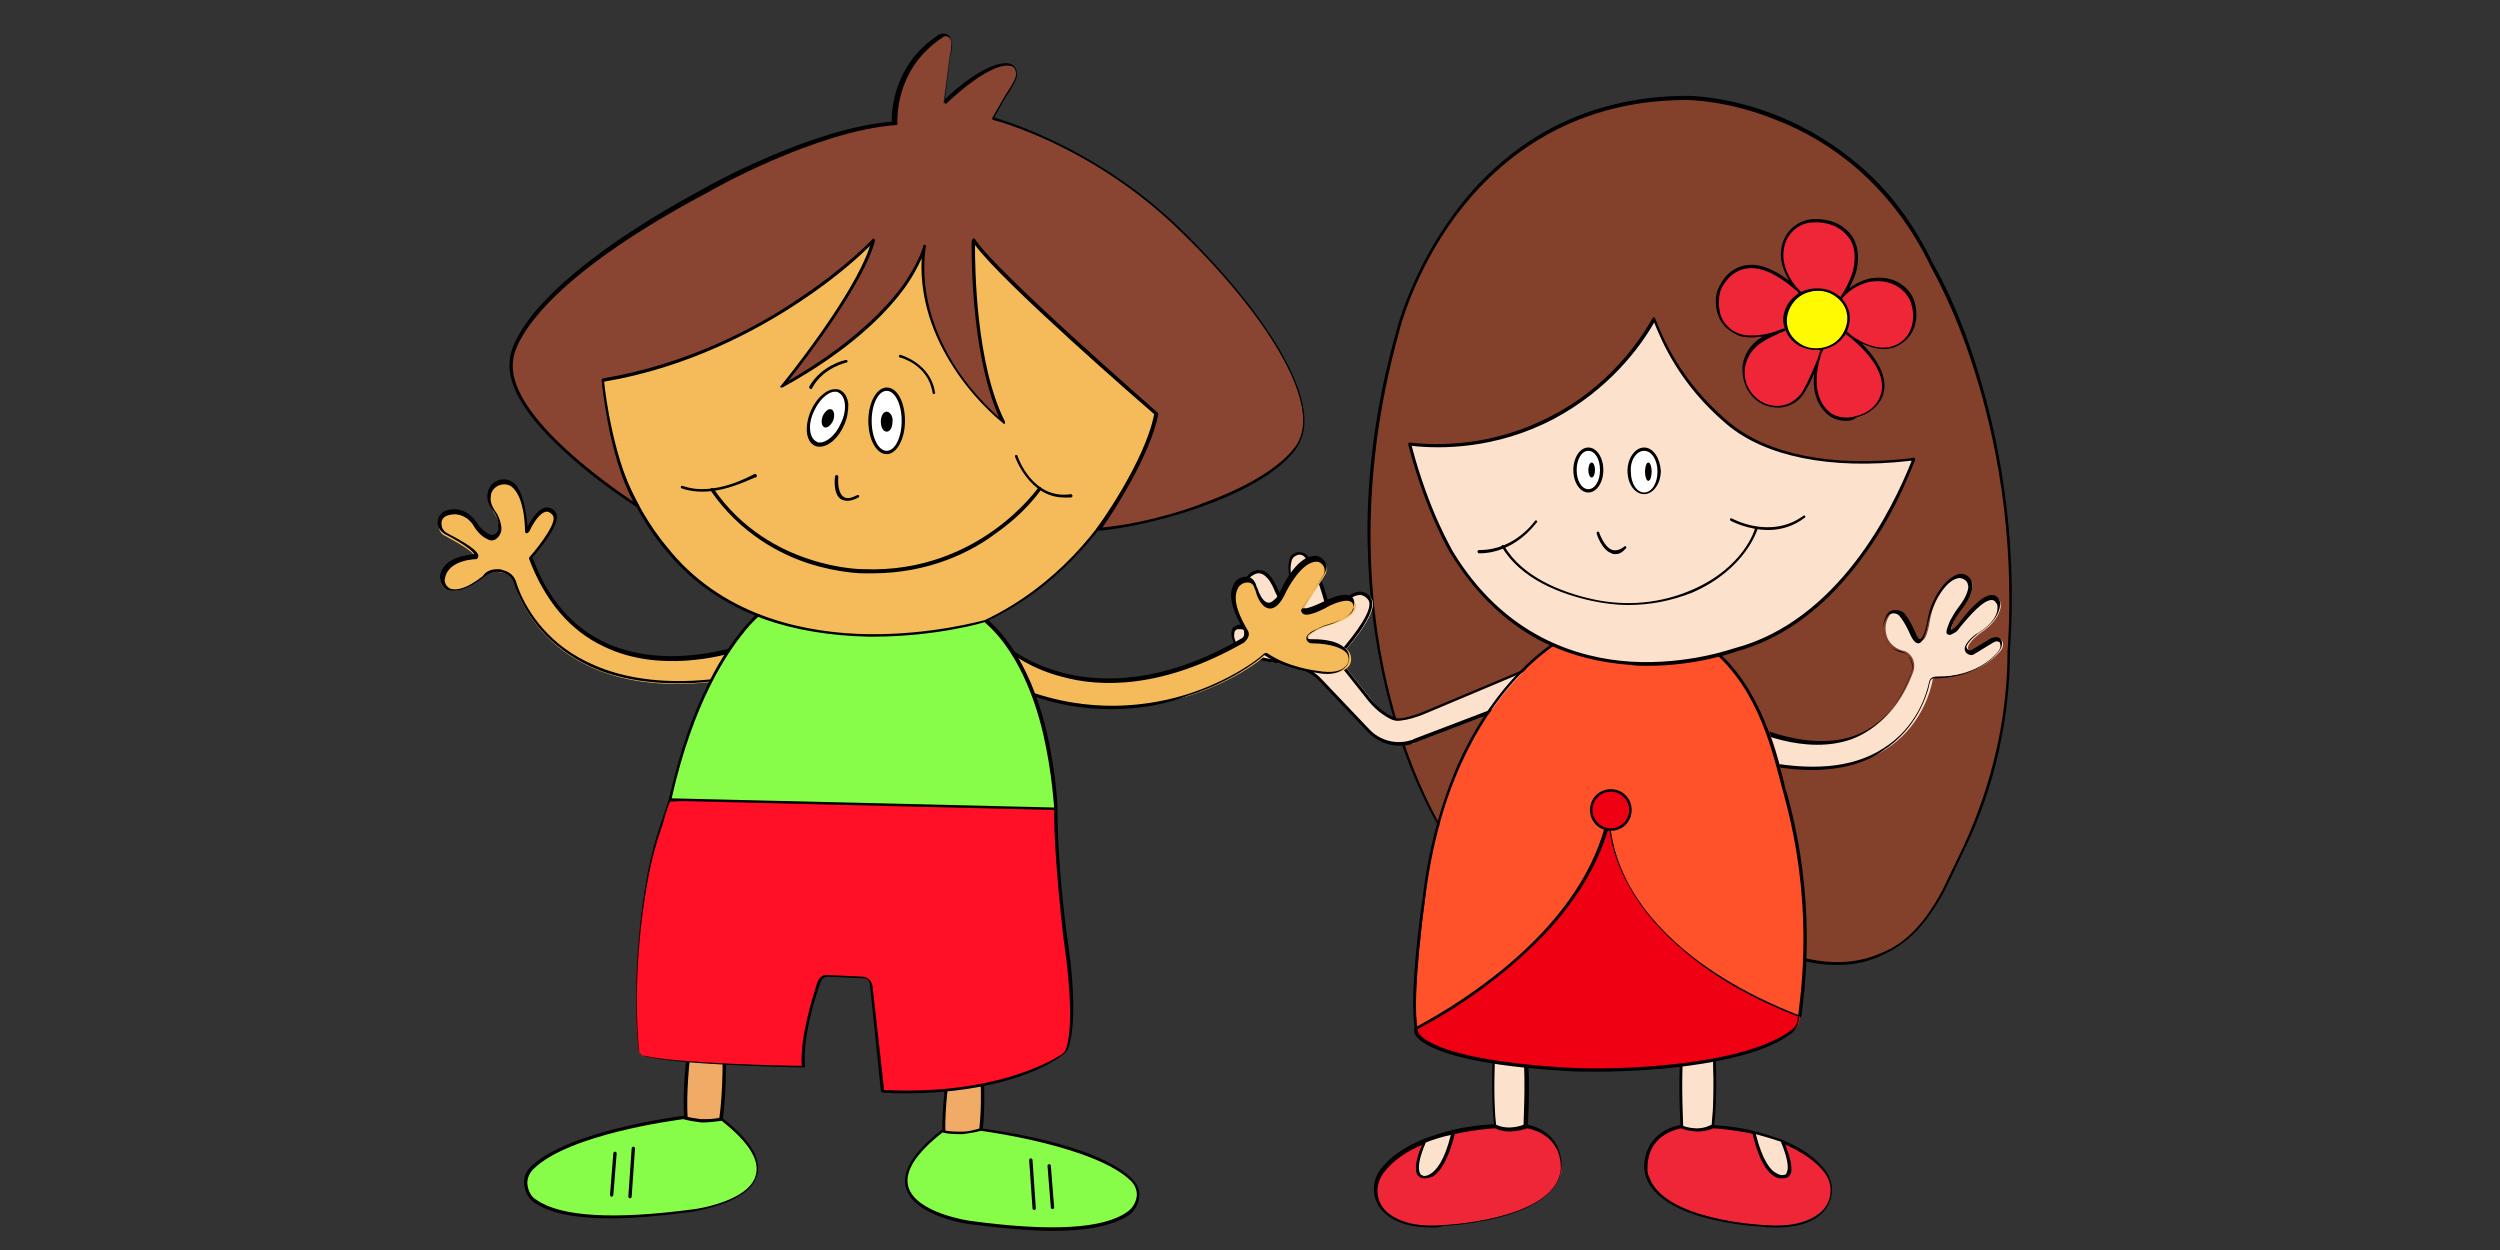 <?xml version="1.0" encoding="utf-8"?>
<!-- Generator: Adobe Illustrator 26.0.1, SVG Export Plug-In . SVG Version: 6.00 Build 0)  -->
<svg version="1.1" id="Layer_1" xmlns="http://www.w3.org/2000/svg" xmlns:xlink="http://www.w3.org/1999/xlink" x="0px" y="0px"
	 viewBox="0 0 300 150" style="enable-background:new 0 0 300 150;" xml:space="preserve">
<rect x="0" y="0" width="300" height="150" fill="#333333" stroke="none"/>
<style type="text/css">
	.st0{fill-rule:evenodd;clip-rule:evenodd;fill:#1A9ED9;}
	.st1{fill:#FFFFFF;}
	.st2{fill-rule:evenodd;clip-rule:evenodd;fill:#FFFFFF;}
	.st3{fill:#1A9ED9;}
	.st4{fill-rule:evenodd;clip-rule:evenodd;fill:url(#SVGID_1_);}
	.st5{fill-rule:evenodd;clip-rule:evenodd;fill:url(#SVGID_00000008149634347165353540000008640139631190836380_);}
	.st6{fill-rule:evenodd;clip-rule:evenodd;fill:url(#SVGID_00000070106691034054711540000008711619459207830433_);}
	.st7{fill-rule:evenodd;clip-rule:evenodd;fill:url(#SVGID_00000075855623957543288450000008962395080821270682_);}
	.st8{fill-rule:evenodd;clip-rule:evenodd;fill:url(#SVGID_00000093158279672661454920000005686084084527371188_);}
	.st9{fill-rule:evenodd;clip-rule:evenodd;fill:url(#SVGID_00000121276169474455313260000007817256092354077088_);}
	.st10{fill-rule:evenodd;clip-rule:evenodd;fill:url(#SVGID_00000013191035617323111940000008921244349726227593_);}
	.st11{fill-rule:evenodd;clip-rule:evenodd;fill:url(#SVGID_00000175303571136554959570000008405670294580683932_);}
	.st12{fill-rule:evenodd;clip-rule:evenodd;fill:url(#SVGID_00000112630003966760963040000009468902065619668646_);}
	.st13{fill-rule:evenodd;clip-rule:evenodd;fill:url(#SVGID_00000091011699942044688710000015969923353147256987_);}
	.st14{fill-rule:evenodd;clip-rule:evenodd;fill:url(#SVGID_00000119830904919305292970000008096395094176096697_);}
	.st15{fill-rule:evenodd;clip-rule:evenodd;fill:url(#SVGID_00000164488228544471092120000015818829188116126348_);}
	.st16{fill-rule:evenodd;clip-rule:evenodd;fill:#FCF8CF;}
	.st17{fill:#D06728;}
	.st18{fill:#1980C3;}
	.st19{fill:url(#SVGID_00000077318994041193456560000010919598459741289142_);}
	.st20{fill:url(#SVGID_00000052094764276265886210000018098807622964955828_);}
	.st21{fill:url(#SVGID_00000055672765767518326800000017604678247365737905_);}
	.st22{fill:url(#SVGID_00000019662566354583579920000008824818560910828434_);}
	.st23{fill:url(#SVGID_00000138554628307026862860000014315510146217673870_);}
	.st24{fill:url(#SVGID_00000096030895472231894460000009901748929125273991_);}
	.st25{fill:url(#SVGID_00000040567313980457504540000004906144512277163187_);}
	.st26{fill:url(#SVGID_00000114790323196814335380000002985217827121693314_);}
	.st27{fill:url(#SVGID_00000051366351557656356100000007202414977339615916_);}
	.st28{fill:url(#SVGID_00000181049722441029658260000005740757193653473956_);}
	.st29{fill:#252524;}
	.st30{fill-rule:evenodd;clip-rule:evenodd;fill:url(#SVGID_00000067952206608224705440000000284797497141238203_);}
	.st31{fill-rule:evenodd;clip-rule:evenodd;fill:url(#SVGID_00000165919205144594243180000004186221528255986351_);}
	.st32{fill-rule:evenodd;clip-rule:evenodd;fill:url(#SVGID_00000104700916422149321940000015075920053579147654_);}
	.st33{fill-rule:evenodd;clip-rule:evenodd;fill:url(#SVGID_00000087389069683137876810000000146423339624842155_);}
	.st34{fill-rule:evenodd;clip-rule:evenodd;fill:url(#SVGID_00000032647949845576101220000009628933441936197772_);}
	.st35{fill-rule:evenodd;clip-rule:evenodd;fill:url(#SVGID_00000036967015166747683100000002463093450587975103_);}
	.st36{fill-rule:evenodd;clip-rule:evenodd;fill:url(#SVGID_00000165231674910481993230000017331193617343781766_);}
	.st37{fill-rule:evenodd;clip-rule:evenodd;fill:url(#SVGID_00000183218390753321468130000003044954328615675565_);}
	.st38{fill-rule:evenodd;clip-rule:evenodd;fill:url(#SVGID_00000108271196033200722200000001582805159200602764_);}
	.st39{fill-rule:evenodd;clip-rule:evenodd;fill:url(#SVGID_00000050642671748542534530000017343522513138917302_);}
	.st40{fill-rule:evenodd;clip-rule:evenodd;fill:url(#SVGID_00000055692580625593509240000003678516792135822486_);}
	.st41{fill-rule:evenodd;clip-rule:evenodd;fill:url(#SVGID_00000170988404976473541800000015891660124214368410_);}
	.st42{fill:url(#SVGID_00000003063680697823950660000002865548278358638262_);}
	.st43{fill:url(#SVGID_00000023989130518012239870000015969679452986489534_);}
	.st44{fill:url(#SVGID_00000142139316745288561200000010286130666959626938_);}
	.st45{fill:url(#SVGID_00000058578976741480619370000008620037276667051156_);}
	.st46{fill:url(#SVGID_00000025443054054001411190000017942164946990228891_);}
	.st47{fill:url(#SVGID_00000154421197615839372020000017644975005826291863_);}
	.st48{fill:url(#SVGID_00000024698738469236590650000006297260438058109624_);}
	.st49{fill:url(#SVGID_00000000181371875291887010000002644810613214492329_);}
	.st50{fill:url(#SVGID_00000018950606957091194640000002994062916164818859_);}
	.st51{fill:url(#SVGID_00000101085066715119723480000008165113222129336451_);}
	.st52{fill:url(#SVGID_00000015313312134870412370000001194713835056299694_);}
	.st53{fill:#FCE1CD;}
	.st54{fill:#EF2638;}
	.st55{fill:#83412B;}
	.st56{fill:#FF522A;}
	.st57{fill:#EF0012;}
	.st58{fill:#FEFA02;}
	.st59{fill:#F0AB66;}
	.st60{fill:#F5BB5A;}
	.st61{fill:#FF1027;}
	.st62{fill:#87FD49;}
	.st63{fill:#894532;}
</style>
<g>
	<g>
		<g>
			<g>
				<g>
					<path class="st53" d="M179.4,124.5c0,0-1,15,1.9,14.3l1.8-3.2c0,0,0.4-5.5,0-9.5L179.4,124.5z"/>
					<path d="M181.1,139.1c-0.2,0-0.4-0.1-0.6-0.2c-2.1-1.8-1.3-13.8-1.3-14.3c0-0.1,0-0.1,0.1-0.1c0,0,0.1,0,0.2,0l3.7,1.6
						c0.1,0,0.1,0.1,0.1,0.1c0.4,4,0,9.5,0,9.6c0,0,0,0,0,0.1l-1.8,3.2c0,0-0.1,0.1-0.1,0.1C181.2,139,181.2,139.1,181.1,139.1z
						 M179.5,124.8c-0.1,1.7-0.7,12.2,1.1,13.7c0.2,0.1,0.3,0.2,0.5,0.2l1.7-3.1c0-0.5,0.3-5.6,0-9.4L179.5,124.8z"/>
				</g>
				<g>
					<path class="st54" d="M187.4,140c0,0.4,0,0.8-0.2,1.1c-1.7,5.4-13.8,5.9-13.8,5.9c-3.6,0.3-5.7-0.5-6.9-1.5
						c-1.5-1.2-1.8-3.4-0.6-5c1.2-1.7,3.1-2.8,5.2-3.6c1.2-0.5,2.4-0.8,3.5-1.1c2.4-0.6,5-0.7,5-0.7c1.8,0.9,3.8,0,3.8,0
						C186.9,136,187.4,138.8,187.4,140z"/>
					<path d="M171.8,147.3c-2.3,0-4.2-0.5-5.5-1.6c-1.6-1.3-1.9-3.6-0.7-5.3c1.1-1.5,2.8-2.7,5.2-3.7c1.1-0.4,2.2-0.8,3.5-1.1
						c2.4-0.6,5-0.7,5-0.7c0,0,0.1,0,0.1,0c1.7,0.9,3.6,0,3.6,0c0,0,0.1,0,0.1,0c3.9,0.8,4.3,3.8,4.3,5l0,0c0,0.4-0.1,0.8-0.2,1.2
						c-1.7,5.4-13.5,6-14,6C172.9,147.3,172.3,147.3,171.8,147.3z M179.4,135.4c-0.4,0-2.7,0.2-4.9,0.7c-1.2,0.3-2.4,0.6-3.4,1.1
						c-2.3,0.9-4,2.1-5.1,3.6c-1.1,1.5-0.9,3.6,0.6,4.8c1.5,1.2,3.8,1.7,6.8,1.4c0.1,0,12-0.6,13.7-5.8c0.1-0.3,0.2-0.7,0.2-1.1l0,0
						c0-1.2-0.4-3.9-4-4.7C182.9,135.5,181.1,136.2,179.4,135.4z"/>
				</g>
				<g>
					<path class="st53" d="M174.5,135.9c-1.5,6.1-3.6,5.3-3.6,5.3c-1.3-0.1-0.6-2.4,0.1-4.2C172.2,136.5,173.4,136.1,174.5,135.9z"
						/>
					<path d="M171.1,141.4c-0.1,0-0.2,0-0.3,0c-0.3,0-0.5-0.2-0.7-0.4c-0.4-0.6-0.2-2,0.7-4c0,0,0.1-0.1,0.1-0.1
						c1.1-0.4,2.2-0.8,3.5-1.1c0.1,0,0.1,0,0.2,0c0,0,0.1,0.1,0,0.2c-0.9,3.6-2,4.8-2.7,5.2C171.6,141.3,171.3,141.4,171.1,141.4z
						 M171.1,137.1c-0.8,1.8-1,3.1-0.7,3.7c0.1,0.2,0.2,0.2,0.4,0.3c0,0,0,0,0,0c0,0,0.3,0.1,0.8-0.2c0.7-0.4,1.7-1.5,2.5-4.7
						C173.1,136.4,172.1,136.7,171.1,137.1z"/>
				</g>
			</g>
			<g>
				<g>
					<path class="st53" d="M205.5,124.5c0,0,1,15-1.9,14.3l-1.8-3.2c0,0-0.4-5.5,0-9.5L205.5,124.5z"/>
					<path d="M203.8,139.1c-0.1,0-0.2,0-0.2,0c0,0-0.1,0-0.1-0.1l-1.8-3.2c0,0,0,0,0-0.1c0-0.1-0.4-5.5,0-9.6c0-0.1,0-0.1,0.1-0.1
						l3.7-1.6c0.1,0,0.1,0,0.2,0c0,0,0.1,0.1,0.1,0.1c0,0.5,0.8,12.5-1.3,14.3C204.3,139,204.1,139.1,203.8,139.1z M203.8,138.7
						c0.2,0,0.3,0,0.5-0.2c1.8-1.5,1.3-12,1.1-13.7l-3.4,1.4c-0.3,3.8,0,8.9,0,9.4L203.8,138.7z"/>
				</g>
				<g>
					<path class="st54" d="M197.5,140c0,0.4,0,0.8,0.2,1.1c1.7,5.4,13.8,5.9,13.8,5.9c3.6,0.3,5.7-0.5,6.9-1.5
						c1.5-1.2,1.8-3.4,0.6-5c-1.2-1.7-3.1-2.8-5.2-3.6c-1.2-0.5-2.4-0.8-3.5-1.1c-2.4-0.6-5-0.7-5-0.7c-1.8,0.9-3.8,0-3.8,0
						C198,136,197.5,138.8,197.5,140z"/>
					<path d="M213.1,147.3c-0.5,0-1,0-1.6-0.1c-0.5,0-12.2-0.6-14-6c-0.1-0.4-0.2-0.8-0.2-1.2c0-1.2,0.5-4.2,4.3-5c0,0,0.1,0,0.1,0
						c0,0,1.9,0.9,3.6,0c0,0,0.1,0,0.1,0c0,0,2.6,0.1,5,0.7c1.2,0.3,2.4,0.7,3.5,1.1c2.4,1,4.1,2.2,5.2,3.7c1.2,1.7,0.9,4-0.7,5.3
						C217.3,146.8,215.4,147.3,213.1,147.3z M201.7,135.4c-3.6,0.8-4,3.5-4,4.7l0,0c0,0.4,0,0.8,0.2,1.1c1.7,5.2,13.5,5.8,13.7,5.8
						c3,0.3,5.3-0.2,6.8-1.4c1.4-1.2,1.7-3.3,0.6-4.8c-1-1.4-2.8-2.6-5.1-3.6c-1.1-0.4-2.2-0.8-3.4-1.1c-2.2-0.5-4.5-0.7-4.9-0.7
						C203.8,136.2,202,135.5,201.7,135.4z M197.5,140L197.5,140L197.5,140z"/>
				</g>
				<g>
					<path class="st53" d="M210.4,135.9c1.5,6.1,3.6,5.3,3.6,5.3c1.3-0.1,0.6-2.4-0.1-4.2C212.7,136.5,211.5,136.1,210.4,135.9z"/>
					<path d="M213.8,141.4c-0.2,0-0.5,0-0.8-0.2c-0.8-0.4-1.9-1.7-2.7-5.2c0-0.1,0-0.1,0-0.2c0,0,0.1-0.1,0.2,0
						c1.2,0.3,2.4,0.7,3.5,1.1c0,0,0.1,0.1,0.1,0.1c0.8,2,1.1,3.4,0.7,4c-0.1,0.2-0.4,0.4-0.7,0.4
						C214,141.4,213.9,141.4,213.8,141.4z M210.7,136.1c0.8,3.2,1.8,4.4,2.5,4.7c0.5,0.3,0.8,0.2,0.8,0.2c0,0,0,0,0,0
						c0.2,0,0.4-0.1,0.4-0.3c0.3-0.5,0.1-1.8-0.7-3.7C212.8,136.7,211.8,136.4,210.7,136.1z"/>
				</g>
			</g>
			<g>
				<path class="st55" d="M173.5,100.6c0,0-16.1-23.9-5.7-60.8c0,0,6.8-27.9,34.7-28c0,0,19.7-0.1,29.4,20.1c0,0,11.1,18.4,9.2,46.3
					v0c0,8.1-1.8,16.2-5.3,23.5l-2.5,5.2c-2.5,4.7-4.8,6.6-7.3,7.6c-2.8,1.2-6,1.7-10.7,0.4l-10.9-37.2L226.3,58l-21-3.9l-7.1-12.5
					l-8.2,8.9l-14.8,5l12.6,23.3L173.5,100.6z"/>
				<path d="M220.4,115.8c-1.5,0-3.1-0.2-5.1-0.8c-0.1,0-0.1-0.1-0.1-0.1l-10.9-37.2c0-0.1,0-0.1,0-0.2l21.6-19.5l-20.6-3.9
					c0,0-0.1,0-0.1-0.1l-7-12.3l-8.1,8.8c0,0,0,0-0.1,0l-14.6,4.9l12.5,23.1c0,0.1,0,0.1,0,0.2l-14.3,21.8c0,0-0.1,0.1-0.1,0.1
					c-0.1,0-0.1,0-0.1-0.1c0-0.1-4.1-6.1-6.8-16.6c-1.6-6.2-2.4-12.6-2.5-19.2c-0.1-8.2,1.1-16.7,3.5-25.1c0-0.1,1.8-7.1,6.9-14
					c3-4.1,6.6-7.3,10.7-9.7c5.1-2.9,10.9-4.4,17.3-4.4c0.1,0,5,0,11.1,2.5c3.6,1.5,6.8,3.5,9.7,6c3.6,3.1,6.5,7.1,8.7,11.7
					c0.1,0.2,2.9,4.8,5.3,12.7c2.3,7.4,4.9,19.2,3.9,33.6c0,8.1-1.8,16.3-5.3,23.6l-2.5,5.2c-2.2,4.1-4.4,6.4-7.3,7.7
					C224.5,115.3,222.8,115.8,220.4,115.8z M215.5,114.7c5,1.4,8.1,0.6,10.4-0.4c1.9-0.8,4.5-2.4,7.2-7.5l2.5-5.2
					c3.4-7.3,5.3-15.4,5.3-23.4c1-14.4-1.6-26.2-3.9-33.5c-2.5-8-5.3-12.6-5.3-12.7c0,0,0,0,0,0c-5-10.4-12.7-15.3-18.3-17.5
					c-6-2.5-10.9-2.5-11-2.5c0,0,0,0,0,0c-14.4,0-23,7.6-27.7,13.9c-5.1,6.9-6.8,13.8-6.8,13.9c-5.3,19-3.5,34.5-1,44.1
					c2.4,9.3,5.9,15.1,6.6,16.3l14.1-21.5L175,55.6c0,0,0-0.1,0-0.1c0,0,0.1-0.1,0.1-0.1l14.8-5l8.2-8.9c0,0,0.1-0.1,0.1-0.1
					c0.1,0,0.1,0,0.1,0.1l7.1,12.5l20.9,3.9c0.1,0,0.1,0.1,0.1,0.1c0,0.1,0,0.1-0.1,0.2l-21.8,19.7L215.5,114.7z"/>
			</g>
			<g>
				<path class="st53" d="M208.5,86.3c0,0,15.6,9.1,21.1-5.7c0.3-0.9,0-1.8-0.7-2.3c-0.2-0.1-0.3-0.2-0.5-0.2
					c-0.8-0.2-1.5-0.7-1.9-1.5c-0.3-0.8-0.4-1.7,0.2-2.7c0.4-0.7,1.4-0.7,1.9-0.1c0.4,0.5,0.8,1.2,1.3,2.3c0.9,2,1.5-0.3,1.7-1.7
					c0.2-1.1,0.6-2.2,1.2-3.1c0.6-1,1.4-1.9,2.4-2.2c0.8-0.2,1.6,0.5,1.5,1.3c-0.1,0.6-0.4,1.5-1.2,2.5c-0.4,0.5-0.7,1-1,1.6
					c-0.4,0.8-0.7,1.8,0.1,1.2c0.2-0.2,0.5-0.4,0.6-0.6c0.8-1,3.6-4.6,4.7-3.1c0.2,0.2,0.2,0.5,0.2,0.8c-0.1,0.6-0.5,1.9-2.5,3.2
					c0,0-1.1,0.8-1.4,1.5c-0.2,0.5,0.3,1,0.8,0.7l2.3-1.4c0.3-0.2,0.9-0.2,1,0.2c0.1,0.4,0.2,0.8-0.8,1.7c0,0-2.3,2.6-7,2.5
					c-0.3,0-0.6,0.2-0.6,0.5c-0.5,2.6-3.9,13.5-21,9.6L208.5,86.3z"/>
				<path d="M217.4,92.4c-2.1,0-4.3-0.3-6.8-0.8c-0.1,0-0.1,0-0.1-0.1l-2.1-5.1c0-0.1,0-0.1,0-0.2c0.1,0,0.1-0.1,0.2,0
					c0.1,0,7.6,4.3,13.9,2.1c3.1-1.1,5.5-3.7,6.9-7.7c0.3-0.8,0-1.7-0.7-2.1c-0.1-0.1-0.3-0.2-0.5-0.2c-0.9-0.2-1.6-0.8-2-1.6
					c-0.4-1-0.3-2,0.2-2.9c0.2-0.4,0.6-0.6,1.1-0.6c0.4,0,0.9,0.2,1.1,0.5c0.5,0.6,0.9,1.4,1.3,2.3c0.2,0.5,0.4,0.7,0.5,0.7
					c0.2,0,0.6-0.6,0.9-2.3c0.2-1.2,0.6-2.2,1.2-3.2c0.8-1.3,1.6-2,2.5-2.3c0.4-0.1,0.9,0,1.2,0.3c0.4,0.3,0.5,0.8,0.5,1.2
					c-0.1,0.8-0.5,1.7-1.2,2.6c-0.4,0.5-0.7,1-1,1.5c-0.4,0.8-0.4,1-0.4,1.1c0,0,0.1,0,0.2-0.1c0.2-0.1,0.4-0.3,0.6-0.5
					c0.8-1.1,2.8-3.6,4.1-3.6c0,0,0,0,0,0c0.3,0,0.6,0.1,0.8,0.4c0.2,0.3,0.3,0.6,0.2,0.9c-0.1,0.7-0.5,2-2.6,3.3
					c0,0-1.1,0.8-1.4,1.5c-0.1,0.2,0.1,0.4,0.1,0.4c0.1,0.1,0.3,0.2,0.5,0.1l2.3-1.4c0.2-0.1,0.6-0.2,0.9-0.1
					c0.2,0.1,0.3,0.2,0.4,0.4c0.1,0.5,0.1,0.9-0.9,1.9c-0.1,0.1-2.4,2.6-7.2,2.6c-0.2,0-0.4,0.1-0.5,0.4c-0.3,1.6-1.6,5.7-5.7,8.3
					C223.8,91.6,220.9,92.4,217.4,92.4z M210.8,91.2c6.4,1.4,11.5,1,15.2-1.4c4-2.5,5.2-6.5,5.5-8c0.1-0.4,0.4-0.6,0.8-0.6
					c0,0,0,0,0,0c0.1,0,0.1,0,0.2,0c4.5,0,6.7-2.4,6.7-2.4c1-0.9,0.9-1.3,0.8-1.6c0-0.1-0.1-0.2-0.2-0.2c-0.2-0.1-0.4,0-0.6,0.1
					l-2.3,1.4c-0.3,0.2-0.6,0.1-0.9-0.1c-0.2-0.2-0.3-0.5-0.2-0.8c0.3-0.8,1.4-1.6,1.5-1.6c2-1.2,2.4-2.4,2.4-3c0-0.3,0-0.5-0.2-0.7
					c-0.1-0.2-0.3-0.3-0.5-0.3c0,0,0,0,0,0c-1,0-2.6,1.8-3.9,3.4c-0.2,0.3-0.4,0.5-0.7,0.6c-0.1,0.1-0.5,0.3-0.7,0.1
					c-0.2-0.1-0.2-0.4,0.3-1.6c0.3-0.5,0.6-1.1,1-1.6c0.7-0.9,1.1-1.7,1.2-2.4c0-0.3-0.1-0.7-0.4-0.9c-0.3-0.2-0.6-0.3-0.9-0.2
					c-0.8,0.2-1.5,0.9-2.3,2.1c-0.5,0.9-0.9,1.9-1.2,3.1c-0.5,2.5-1,2.6-1.2,2.6c-0.4,0-0.7-0.5-0.9-0.9c-0.4-0.9-0.8-1.7-1.3-2.3
					c-0.2-0.3-0.5-0.4-0.8-0.4c-0.3,0-0.6,0.2-0.8,0.5c-0.5,0.8-0.6,1.7-0.2,2.6c0.3,0.7,0.9,1.2,1.7,1.4c0.2,0,0.4,0.1,0.6,0.2
					c0.8,0.5,1.2,1.6,0.8,2.5c-1.5,4-3.9,6.7-7.1,7.9c-5.6,2-12-1-13.7-1.9L210.8,91.2z"/>
			</g>
			<g>
				<path class="st53" d="M183.5,80.4l-12.6,5.3c-0.7,0.3-2.2,0.8-3,0.7c-0.4,0-1.1-0.4-1.7-0.8c-0.6-0.4-1.2-1-1.6-1.6l-3.5-4.4
					c-0.3-0.4-0.3-0.9,0-1.2c1.3-1.4,4.4-5.2,3.5-6.5c0,0-1.4-2.4-4.4,1.8c-0.2,0.2-0.5,0.2-0.6-0.1c-0.4-1.6-1.4-5.3-2.8-6.8
					c-0.6-0.6-1.7-0.4-1.9,0.5c-0.3,1-0.2,2.8,1.6,5.8c0.1,0.2,0.2,0.3,0.2,0.5c0.1,0.3,0.1,0.8-0.3,1c-0.3,0.1-0.6,0.1-0.8-0.1
					c-0.6-0.5-1.6-2.1-2.3-3.5c-0.2-0.5-0.6-1.2-1-1.6c-0.6-0.7-1.3-0.8-1.9-0.5c-0.9,0.4-1.2,1.5-0.9,2.4c0.3,0.9,0.6,1.4,1.7,2.5
					c0.3,0.3,1.1,1,1.4,1.4c0.4,0.5,0.7,1.2,0,1.3c0,0-1.6,0.2-2.7-0.7c-0.5-0.4-1-0.4-1.3-0.4c-0.4,0.1-0.8,0.3-0.6,1.1
					c0.1,0.8,0.7,1.5,1.4,1.9c0.8,0.4,2.1,1,4.1,1.2c0,0,3.2,0.2,5,2.1l5.8,6.1c1.4,1.4,3.4,2,5.3,1.4c0.1,0,0.1,0,0.2-0.1l10.5-4
					L183.5,80.4z"/>
				<path d="M168,89.5c-1.4,0-2.9-0.6-3.9-1.7l-5.8-6.1c-1.7-1.8-4.9-2.1-4.9-2.1c-2-0.2-3.4-0.7-4.1-1.2c-0.8-0.4-1.3-1.1-1.5-2
					c-0.1-0.4,0-0.7,0.1-1c0.1-0.2,0.4-0.3,0.6-0.4c0.3-0.1,0.8,0,1.5,0.4c1.1,0.8,2.6,0.7,2.6,0.7c0.1,0,0.3-0.1,0.3-0.1
					c0-0.1,0.1-0.3-0.4-0.8c-0.2-0.3-0.7-0.8-1.1-1.1c-0.1-0.1-0.2-0.2-0.3-0.3c-1.2-1.1-1.5-1.7-1.8-2.6c-0.3-1,0.1-2.1,1-2.6
					c0.8-0.4,1.5-0.2,2.1,0.5c0.3,0.3,0.6,0.9,1,1.7c0.7,1.5,1.7,3.1,2.3,3.5c0.2,0.1,0.4,0.2,0.6,0.1c0.3-0.1,0.3-0.4,0.2-0.8
					c0-0.2-0.1-0.3-0.2-0.5c-1.8-3-1.8-4.9-1.6-5.9c0.1-0.5,0.5-0.8,0.9-0.9c0.5-0.1,0.9,0,1.3,0.4c1.5,1.5,2.5,5.3,2.8,6.9
					c0,0.1,0.1,0.1,0.1,0.1c0,0,0.1,0,0.1-0.1c1.2-1.7,2.3-2.6,3.3-2.6c0.9,0,1.3,0.7,1.3,0.8c0.9,1.3-1.8,4.8-3.5,6.7
					c-0.2,0.3-0.3,0.7,0,1l3.5,4.4c0.5,0.6,1,1.1,1.6,1.5c0.6,0.5,1.2,0.7,1.6,0.8c0.6,0.1,2.1-0.4,2.9-0.7l12.6-5.3
					c0.1,0,0.2,0,0.2,0.1c0,0.1,0.1,0.1,0,0.2l-3.2,4.6c0,0,0,0-0.1,0.1l-10.5,4c-0.1,0-0.1,0-0.2,0.1
					C169.1,89.4,168.5,89.5,168,89.5z M148.8,75.5c-0.1,0-0.1,0-0.2,0c-0.2,0-0.3,0.1-0.4,0.2c-0.1,0.2-0.1,0.4-0.1,0.7
					c0.1,0.7,0.6,1.4,1.3,1.7c0.7,0.4,2,0.9,4,1.1c0.1,0,3.3,0.3,5.1,2.2l5.8,6.1c1.3,1.4,3.3,1.9,5.1,1.3c0.1,0,0.1,0,0.2-0.1
					l10.5-4l2.8-4.1l-12.1,5.1c-0.7,0.3-2.3,0.8-3.1,0.8c-0.5,0-1.1-0.3-1.8-0.8c-0.6-0.4-1.2-1-1.7-1.6l-3.5-4.4
					c-0.3-0.4-0.3-1,0-1.4c2.1-2.4,4.2-5.3,3.5-6.3c0,0-0.4-0.6-1-0.6c-0.6,0-1.6,0.4-3,2.4c-0.1,0.2-0.3,0.2-0.5,0.2
					c-0.2,0-0.3-0.2-0.4-0.4c-0.4-1.5-1.3-5.2-2.7-6.7c-0.2-0.3-0.6-0.4-0.9-0.3c-0.3,0.1-0.6,0.3-0.7,0.7c-0.3,1-0.2,2.7,1.5,5.6
					c0.1,0.2,0.2,0.4,0.2,0.6c0.1,0.6,0,1-0.4,1.2c-0.3,0.1-0.7,0.1-1-0.1c-0.7-0.5-1.7-2.3-2.3-3.6c-0.1-0.3-0.5-1.2-0.9-1.6
					c-0.5-0.6-1.1-0.8-1.7-0.4c-0.8,0.4-1.1,1.3-0.8,2.2c0.3,0.8,0.5,1.3,1.7,2.4c0.1,0.1,0.2,0.2,0.3,0.3c0.4,0.3,0.9,0.8,1.1,1.1
					c0.4,0.5,0.6,0.9,0.4,1.2c-0.1,0.2-0.3,0.3-0.6,0.4c-0.1,0-1.7,0.2-2.8-0.7C149.5,75.6,149.1,75.5,148.8,75.5z"/>
			</g>
			<g>
				<path class="st56" d="M216,122c-0.1,0.4-2.3,0.7-2.3,0.7c-14.3-0.9-19.6,0.3-19.6,0.3c-20.8,2.1-23.9,1.1-23.9,1.1
					c-0.1-0.2-0.1-0.4-0.1-0.6c-0.8-3.9,0.9-15.5,0.9-15.5c3.2-26.5,19-32.6,19-32.6l14.5,1.6c7.3,5.1,8.9,14.3,10,18.5
					C217.9,108.5,216.4,118.8,216,122z"/>
				<path d="M174.2,124.5c-3.3,0-4.2-0.3-4.2-0.3c-0.1,0-0.1-0.1-0.1-0.1c-0.1-0.2-0.1-0.4-0.1-0.6c-0.8-3.9,0.8-15.1,0.9-15.6
					c0.7-6.1,2.2-11.5,4.3-16.3c1.7-3.8,3.9-7.2,6.4-10c4.3-4.8,8.3-6.4,8.3-6.4c0,0,0.1,0,0.1,0l14.5,1.6c0,0,0.1,0,0.1,0
					c6.5,4.6,8.5,12.4,9.7,17.1c0.1,0.6,0.3,1.1,0.4,1.5c3.5,12.8,2.1,23,1.7,26.3l0,0.2l0,0c-0.1,0.4-1.4,0.7-2.5,0.9c0,0,0,0,0,0
					c-14.1-0.9-19.5,0.3-19.6,0.3c0,0,0,0,0,0C183.6,124.2,177.6,124.5,174.2,124.5z M170.2,123.9c0.6,0.1,5,0.8,23.8-1.1
					c0.3-0.1,5.8-1.1,19.6-0.3c1.1-0.1,2.1-0.4,2.2-0.6l0-0.2c0.4-3.3,1.8-13.5-1.7-26.2c-0.1-0.5-0.3-1-0.4-1.5
					c-1.2-4.6-3.1-12.4-9.5-16.9l-14.4-1.6c-0.4,0.2-4.1,1.8-8.2,6.3c-3.9,4.4-9,12.5-10.6,26.1c0,0.1-1.6,11.6-0.9,15.5
					C170.1,123.6,170.2,123.7,170.2,123.9z M216,122L216,122L216,122z M215.8,121.9C215.8,121.9,215.8,121.9,215.8,121.9
					L215.8,121.9z M215.8,121.9L215.8,121.9L215.8,121.9z"/>
			</g>
			<g>
				<path class="st57" d="M216,122c0,0.1,0,0.4-0.1,0.6c-0.1,0.5-0.3,0.9-0.7,1.2c-5.7,4.3-21,5-27.4,4.6c-16.9-1-17.7-4.3-17.7-4.3
					c-0.1-0.2-0.1-0.4-0.1-0.6c5.6-3,20.4-12,23.2-25.5C193.2,98,192.1,112.6,216,122z"/>
				<path d="M191.4,128.6c-1.4,0-2.6,0-3.7-0.1c-16.6-1-17.8-4.2-17.9-4.4c-0.1-0.2-0.1-0.4-0.1-0.6c0-0.1,0-0.1,0.1-0.2
					c6-3.2,20.3-12.1,23.1-25.4c0-0.1,0.1-0.1,0.2-0.1c0.1,0,0.2,0.1,0.1,0.2c0,0-0.2,3.7,2.4,8.4c2.5,4.4,8,10.6,20.2,15.4
					c0.1,0,0.1,0.1,0.1,0.2c0,0.1,0,0.4-0.1,0.6c-0.1,0.5-0.3,1-0.7,1.3C210.5,127.6,198.9,128.6,191.4,128.6z M170.1,123.5
					c0,0.2,0.1,0.3,0.1,0.4c0,0,0,0,0,0c0,0,1.1,3.2,17.6,4.2c6.5,0.4,21.7-0.2,27.3-4.6c0.3-0.3,0.6-0.7,0.6-1.1
					c0-0.2,0-0.3,0.1-0.4c-5.4-2.1-10-4.7-13.5-7.7c-2.9-2.4-5.2-5-6.8-7.9c-1.8-3.2-2.3-5.8-2.4-7.3c-1.5,5.4-4.9,10.6-10.3,15.5
					C177.9,119.1,172.8,122.1,170.1,123.5z"/>
			</g>
			<g>
				<circle class="st57" cx="193.3" cy="97.2" r="2.3"/>
				<path d="M193.3,99.7c-1.4,0-2.5-1.1-2.5-2.5s1.1-2.5,2.5-2.5c1.4,0,2.5,1.1,2.5,2.5S194.7,99.7,193.3,99.7z M193.3,95
					c-1.2,0-2.2,1-2.2,2.2c0,1.2,1,2.2,2.2,2.2c1.2,0,2.2-1,2.2-2.2C195.5,96,194.5,95,193.3,95z"/>
			</g>
			<g>
				<path class="st53" d="M229.6,55.1c-0.9,2.4-7.3,19.2-21.5,22.9c0,0-21.8,8.2-34-11.8c0,0-2.9-4.7-5-12.9
					c2.6,0.3,9.6,0.7,17.2-3.2c7.2-3.8,10.9-9.5,12.2-11.8c0.7,1.8,2.8,7.4,8.8,12.5C215.3,57.6,229.7,55,229.6,55.1z"/>
				<path d="M197.7,79.9c-0.6,0-1.3,0-2-0.1c-4.1-0.3-7.8-1.3-11.2-3.1c-4.2-2.3-7.7-5.8-10.5-10.4c0,0-2.9-4.8-5-12.9
					c0-0.1,0-0.1,0-0.2c0,0,0.1-0.1,0.1-0.1c3.4,0.4,10.1,0.5,17.1-3.2c6.8-3.5,10.5-8.9,12.1-11.7c0-0.1,0.1-0.1,0.2-0.1
					c0.1,0,0.1,0,0.1,0.1l0.1,0.2c0.8,2,2.9,7.3,8.7,12.2c4.6,3.9,12.3,5.5,21.8,4.4c0.5-0.1,0.5-0.1,0.6,0c0,0,0,0.1,0,0.2l0,0
					c-1.9,5-4.2,8.8-5.8,11c-4.5,6.4-9.8,10.4-15.7,12C208,78.3,203.6,79.9,197.7,79.9z M169.4,53.5c2.1,8,4.9,12.5,4.9,12.6
					c6.2,10.3,15.1,12.9,21.4,13.3c6.9,0.4,12.3-1.6,12.4-1.6c0,0,0,0,0,0c12.5-3.3,19-16.7,21.3-22.5c-0.1,0-0.1,0-0.2,0
					c-9.5,1.1-17.4-0.5-22-4.4c-5.7-4.8-7.8-10-8.7-12.2c-1.7,3-5.5,8.1-12.1,11.6C179.5,53.9,172.9,53.9,169.4,53.5z"/>
			</g>
			<g>
				<path d="M195.4,72.6c-1.5,0-3-0.2-4.4-0.5c-3.7-0.8-8.5-2.6-10.8-6.5c0-0.1,0-0.2,0.1-0.2c0.1,0,0.2,0,0.2,0.1
					c2.2,3.8,7,5.6,10.6,6.4c4.1,0.9,8.2,0.5,11.9-1.1c6.3-2.7,7.6-7.3,7.6-7.4c0-0.1,0.1-0.1,0.2-0.1c0.1,0,0.1,0.1,0.1,0.2
					c0,0-1.4,4.8-7.8,7.6C200.6,72.1,198,72.6,195.4,72.6z"/>
			</g>
			<g>
				<path d="M177.5,66.4C177.4,66.4,177.4,66.4,177.5,66.4c-0.1,0-0.2-0.1-0.2-0.2c0-0.1,0.1-0.2,0.2-0.2c0,0,0,0,0.1,0
					c4.2,0,6.6-3.5,6.6-3.5c0.1-0.1,0.2-0.1,0.2,0c0.1,0.1,0.1,0.2,0,0.2C184.3,62.8,181.8,66.4,177.5,66.4z"/>
			</g>
			<g>
				<path d="M212.2,63.6c-2.5,0-4.5-1.1-4.5-1.1c-0.1,0-0.1-0.2-0.1-0.2c0-0.1,0.2-0.1,0.2-0.1c0,0,4.6,2.6,8.6-0.3
					c0.1-0.1,0.2,0,0.2,0c0.1,0.1,0,0.2,0,0.2C215.2,63.2,213.6,63.6,212.2,63.6z"/>
			</g>
			<g>
				<path d="M193.8,66.5c-0.1,0-0.3,0-0.4-0.1c-1.2-0.4-1.8-2.3-1.8-2.4c0-0.1,0-0.2,0.1-0.2c0.1,0,0.2,0,0.2,0.1
					c0,0,0.6,1.8,1.6,2.1c0.4,0.1,0.9,0,1.4-0.4c0.1-0.1,0.2-0.1,0.2,0c0.1,0.1,0.1,0.2,0,0.2C194.6,66.4,194.2,66.5,193.8,66.5z"/>
			</g>
			<g>
				<path class="st1" d="M190.6,58.9c-0.9,0-1.6-1.1-1.6-2.5s0.7-2.5,1.6-2.5c0.9,0,1.6,1.1,1.6,2.5S191.5,58.9,190.6,58.9z"/>
				<path d="M190.6,54.1c0.8,0,1.4,1,1.4,2.3c0,1.3-0.6,2.3-1.4,2.3s-1.4-1-1.4-2.3C189.2,55.1,189.8,54.1,190.6,54.1 M190.6,53.7
					c-1,0-1.8,1.2-1.8,2.7c0,1.5,0.8,2.7,1.8,2.7s1.8-1.2,1.8-2.7C192.4,54.9,191.6,53.7,190.6,53.7L190.6,53.7z"/>
			</g>
			<g>
				<path class="st1" d="M197.3,59.2c-1,0-1.8-1.2-1.8-2.7c0-1.5,0.8-2.7,1.8-2.7s1.8,1.2,1.8,2.7C199,58,198.2,59.2,197.3,59.2z"/>
				<path d="M197.3,54.1c0.9,0,1.6,1.1,1.6,2.5c0,1.4-0.7,2.5-1.6,2.5c-0.9,0-1.6-1.1-1.6-2.5C195.6,55.2,196.4,54.1,197.3,54.1
					 M197.3,53.7c-1.1,0-2,1.3-2,2.8c0,1.6,0.9,2.8,2,2.8c1.1,0,2-1.3,2-2.8C199.2,55,198.4,53.7,197.3,53.7L197.3,53.7z"/>
			</g>
			<ellipse cx="191" cy="56.4" rx="0.4" ry="0.9"/>
			<ellipse cx="197.8" cy="56.6" rx="0.4" ry="1.1"/>
		</g>
		<g>
			<g>
				<path class="st54" d="M218.6,41.8c0,0-2.3,5.4,0.9,7.9c1.7,1.3,5.3,0.5,6.3-1.9c1-2.4-1.2-5.5-4.3-7.9c0,0,4,3.6,7,1.1
					c1.4-1.2,1.6-3.2,1.1-4.8c-0.4-1.4-2.2-3.1-5-2.6c0,0-2.1,0.3-3.6,2.2c0,0,1.5-2.1,1.8-4c0.4-3.4-1.9-5.3-5.2-5.2
					c-1.5,0.1-3.7,1.3-3.7,4.1c0,1.3,0.7,3.3,2.5,4.8c0,0-3-3-5.7-3.3c-2-0.2-3.5,0.9-4.3,2.7c-0.4,0.9-0.7,4.1,2.3,5.4
					c0,0,1.9,1,5.6-0.7c0,0-1.4,0.5-2.9,1.3c-2.3,1.4-2.8,4.7-0.9,6.7c0,0,0,0,0.1,0.1c1.7,1.8,4.7,1.4,5.9-0.7
					C217.1,45.8,217.9,44.1,218.6,41.8z"/>
				<path d="M221.6,50.5c-0.9,0-1.6-0.2-2.2-0.7c-1.6-1.3-1.9-3.3-1.7-5c-0.3,0.8-0.7,1.5-1.1,2.2c-0.6,1.1-1.7,1.8-2.9,1.9
					c-1.2,0.1-2.4-0.3-3.3-1.2l-0.1-0.1c-0.9-1-1.3-2.3-1.2-3.7c0.2-1.4,1-2.6,2.1-3.3c0.1-0.1,0.2-0.1,0.3-0.2
					c-1.9,0.3-2.9-0.1-3-0.2c-1.1-0.5-1.9-1.2-2.3-2.3c-0.5-1.3-0.3-2.7,0-3.3c0.9-2,2.5-3,4.5-2.8c1.4,0.2,2.9,1,4,1.9
					c-0.7-1.2-1-2.3-1-3.1c0-3,2.4-4.3,3.9-4.3c1.8-0.1,3.3,0.5,4.3,1.6c0.9,1,1.2,2.3,1,3.9c-0.1,1-0.6,2-1,2.8
					c1.3-1,2.6-1.2,2.6-1.2c3.1-0.5,4.8,1.4,5.2,2.7c0.5,1.5,0.4,3.6-1.2,4.9c-1.7,1.4-3.6,0.9-5.1,0.2c2,2,3.3,4.3,2.5,6.4
					c-0.5,1.2-1.6,2.1-3.1,2.5C222.4,50.4,222,50.5,221.6,50.5z M218.4,43c-0.5,1.7-0.9,4.8,1.2,6.5c0.8,0.6,2,0.8,3.2,0.4
					c1.3-0.3,2.4-1.2,2.8-2.3c1-2.4-1.2-5.2-3.7-7.2c-0.4-0.3-0.6-0.4-0.6-0.5c-0.1-0.1-0.1-0.2,0-0.2c0.1-0.1,0.2-0.1,0.2,0
					c0.2,0.1,0.4,0.3,0.6,0.5c1.2,0.9,4,2.5,6.2,0.7c1.4-1.2,1.5-3.2,1-4.6c-0.4-1.2-2-2.9-4.8-2.5c0,0-2.1,0.3-3.5,2.1
					c-0.1,0.1-0.2,0.1-0.2,0c-0.1-0.1-0.1-0.2,0-0.2c0,0,1.5-2.1,1.7-4c0.2-1.5-0.1-2.7-1-3.6c-0.9-1-2.3-1.5-4-1.4
					c-1.4,0-3.5,1.2-3.5,4c0,1.1,0.6,2.8,1.9,4.1c0.3,0.3,0.5,0.5,0.5,0.5c0.1,0.1,0.1,0.2,0,0.2c-0.1,0.1-0.2,0.1-0.2,0
					c-0.2-0.2-0.4-0.3-0.5-0.5c-1-0.9-3.1-2.6-5.1-2.8c-1.8-0.2-3.3,0.8-4.1,2.6c-0.2,0.5-0.4,1.8,0,3.1c0.4,1,1.1,1.7,2.1,2.1
					c0,0,0,0,0,0c0,0,1.5,0.7,4.4-0.2c0.7-0.3,1.1-0.4,1.1-0.4c0.1,0,0.2,0,0.2,0.1c0,0.1,0,0.2-0.1,0.2c-0.4,0.2-0.8,0.3-1.1,0.5
					c-0.5,0.2-1.1,0.5-1.7,0.9c-1.1,0.7-1.8,1.8-2,3c-0.2,1.2,0.2,2.5,1.1,3.4l0.1,0.1c0.8,0.8,1.9,1.2,3,1.1
					c1.1-0.1,2.1-0.8,2.7-1.7c0.6-1.1,1.2-2.4,1.8-3.9c0.2-0.7,0.4-1.2,0.4-1.2c0-0.1,0.1-0.1,0.2-0.1c0.1,0,0.1,0.1,0.1,0.2
					C218.6,42.2,218.5,42.6,218.4,43z"/>
			</g>
			<g>
				
					<ellipse transform="matrix(0.972 -0.233 0.233 0.972 -2.914 51.928)" class="st58" cx="218.1" cy="38.3" rx="3.8" ry="3.5"/>
				<path d="M217.9,42c-0.7,0-1.4-0.2-2-0.5c-0.9-0.5-1.5-1.3-1.8-2.3s0-2,0.5-2.8c0.6-0.9,1.5-1.5,2.5-1.7c1-0.2,2.1-0.1,3,0.4
					c0.9,0.5,1.5,1.3,1.8,2.3c0.2,1,0,2-0.5,2.8c-0.6,0.9-1.5,1.5-2.5,1.7C218.6,42,218.3,42,217.9,42z M218.2,34.9
					c-0.3,0-0.6,0-0.9,0.1c-1,0.2-1.8,0.8-2.3,1.6c-0.5,0.8-0.7,1.7-0.5,2.6c0.2,0.9,0.8,1.6,1.6,2.1c0.8,0.5,1.8,0.6,2.7,0.4l0,0
					c1-0.2,1.8-0.8,2.3-1.6c0.5-0.8,0.7-1.7,0.5-2.6c-0.2-0.9-0.8-1.6-1.6-2.1C219.5,35.1,218.9,34.9,218.2,34.9z"/>
			</g>
		</g>
	</g>
	<g>
		<g>
			<path class="st59" d="M113.9,127.7c0,0-2.2,12.4,1.1,12.8c0,0,3.5,1.1,2.7-12.8H113.9z"/>
			<path d="M115.2,140.7c-0.1,0-0.2,0-0.2,0c-0.4,0-0.8-0.3-1-0.6c-1.9-2.5-0.3-11.9-0.2-12.3c0-0.1,0.1-0.2,0.2-0.2h3.8
				c0.1,0,0.2,0.1,0.2,0.2c0.5,8.9-0.7,11.8-1.8,12.6C115.7,140.6,115.4,140.7,115.2,140.7z M114.1,127.9c-0.2,1.2-1.5,9.7,0.2,11.9
				c0.2,0.3,0.5,0.5,0.8,0.5c0,0,0,0,0,0c0,0,0.4,0.1,0.8-0.3c0.9-0.7,2.2-3.2,1.7-12.1H114.1z"/>
		</g>
		<g>
			<path class="st59" d="M82.9,124.4c0,0-2.2,13.9,1.5,14.6c0,0,2.9,1.1,2.6-14.2L82.9,124.4z"/>
			<path d="M84.5,139.2c-0.1,0-0.1,0-0.2,0c-3.8-0.8-1.7-14.2-1.6-14.8c0-0.1,0.1-0.2,0.2-0.2l4,0.4c0.1,0,0.2,0.1,0.2,0.2
				c0.2,10.4-1,13.5-2,14.2C84.8,139.2,84.6,139.2,84.5,139.2z M83.1,124.6c-0.6,3.9-1.5,13.7,1.3,14.2c0,0,0,0,0,0
				c0,0,0.2,0.1,0.4-0.1c0.6-0.5,2.1-2.8,1.9-13.7L83.1,124.6z"/>
		</g>
		<g>
			<path class="st60" d="M119.7,76.8c0,0,10.6,10.8,29.5,0c0.5-0.3,0.6-0.8,0.3-1.3c-0.8-1.2-2-3.6-1.2-5.1c0.6-1.1,2-1.2,2.4-0.1
				c0,0,0.2,0.5,0.2,0.5c0,0,0.9,3.1,2.5,1.3c0.2-0.3,0.4-0.5,0.5-0.8c0.5-1,2.1-4.3,4.1-4.2c0.9,0,1.5,1.1,1,1.9l-2.6,4.1
				c0,0-0.4,1.1,2.6-0.4c0,0,3.4-1.9,3.7-0.1c0,0.3-0.1,0.7-0.3,0.9c-0.3,0.4-1,0.9-2.2,1.3c-0.7,0.3-1.1,0.3-2.1,0.8
				c-0.4,0.2-0.7,0.4-0.9,0.6c-0.3,0.3-0.1,0.8,0.4,0.8c0.9,0,2.9,0,4,0.9c0.6,0.5,0.7,1.4,0.3,2c-0.5,0.6-1.5,1.2-3.6,0.8
				c0,0-3.5-0.4-6.1-2.1c-0.1-0.1-0.2,0-0.3,0c-1.2,1.3-13.6,10.3-29.1,4.2L119.7,76.8z"/>
			<path d="M133.4,85.1c-3.3,0-6.9-0.5-10.8-2.1c0,0-0.1,0-0.1-0.1l-3-6c0-0.1,0-0.2,0.1-0.2c0.1-0.1,0.2,0,0.2,0c0,0,2.7,2.7,7.6,4
				c4.5,1.2,12,1.5,21.6-4.1c0.2-0.1,0.3-0.3,0.3-0.5c0-0.2,0-0.4-0.1-0.6c-0.8-1.3-2-3.7-1.2-5.3c0.3-0.7,0.9-1,1.6-1
				c0.5,0,0.9,0.4,1.1,0.9l0,0c0.1,0.4,0.2,0.5,0.2,0.5l0,0c0.1,0.4,0.6,1.6,1.2,1.7c0.3,0.1,0.6-0.1,1-0.5c0.2-0.2,0.4-0.5,0.5-0.8
				c0.6-1.3,2.2-4.3,4.2-4.3c0,0,0,0,0,0c0.5,0,0.9,0.3,1.2,0.7c0.2,0.5,0.2,1-0.1,1.5l-2.6,4c0,0,0,0.1,0,0.1
				c0.1,0,0.4,0.2,2.3-0.7c0.2-0.1,2.4-1.3,3.4-0.8c0.3,0.1,0.5,0.4,0.5,0.8c0,0.4-0.1,0.7-0.3,1.1c-0.4,0.5-1.1,0.9-2.2,1.4
				c-0.2,0.1-0.4,0.1-0.6,0.2c-0.4,0.1-0.8,0.2-1.5,0.6c-0.3,0.2-0.7,0.4-0.9,0.6c-0.1,0.1-0.1,0.3-0.1,0.3c0,0.1,0.1,0.2,0.3,0.2
				c0,0,0,0,0,0c0.9,0,3,0,4.1,1c0.7,0.5,0.8,1.5,0.3,2.2c-0.5,0.6-1.5,1.3-3.8,0.8c-0.2,0-3.6-0.4-6.1-2.1c0,0,0,0,0,0
				c-0.7,0.7-4.1,3.3-9.2,4.9C140.2,84.4,137.1,85.1,133.4,85.1z M122.8,82.7c8.1,3.1,15.2,2,19.7,0.6c5-1.6,8.4-4.1,9.1-4.8
				c0.1-0.1,0.3-0.2,0.5-0.1c2.5,1.7,5.9,2.1,6,2.1c1.7,0.3,2.9,0.1,3.5-0.7c0.4-0.5,0.3-1.3-0.3-1.7c-1.1-0.8-3.1-0.9-3.9-0.9
				c0,0,0,0,0,0c-0.3,0-0.5-0.2-0.6-0.4c-0.1-0.3,0-0.5,0.2-0.7c0.2-0.2,0.5-0.4,1-0.6c0.7-0.4,1.1-0.5,1.5-0.6
				c0.2-0.1,0.4-0.1,0.6-0.2c1.3-0.5,1.9-1,2.1-1.2c0.2-0.3,0.3-0.5,0.2-0.8c0-0.2-0.1-0.4-0.3-0.5c-0.7-0.4-2.5,0.4-3.1,0.8
				c-2,1-2.5,0.8-2.7,0.6c-0.2-0.2-0.2-0.4-0.1-0.5c0,0,0,0,0,0l2.6-4.1c0.2-0.3,0.2-0.8,0-1.1c-0.2-0.3-0.5-0.5-0.8-0.5
				c-1.8,0-3.5,3.2-3.9,4.1c-0.2,0.3-0.3,0.6-0.6,0.9c-0.4,0.5-0.9,0.7-1.3,0.6c-1-0.2-1.5-1.9-1.5-2c0,0,0,0,0,0c0,0,0-0.1-0.2-0.5
				l0,0c-0.1-0.4-0.4-0.6-0.8-0.6c-0.5,0-1,0.3-1.2,0.8c-0.7,1.5,0.5,3.7,1.2,4.9c0.2,0.3,0.2,0.6,0.1,0.8c-0.1,0.3-0.3,0.5-0.5,0.7
				c-9.8,5.6-17.3,5.4-21.9,4.1c-3.5-0.9-5.9-2.6-7-3.5L122.8,82.7z"/>
		</g>
		<g>
			<path class="st60" d="M89.1,77.7c0,0-19,7-25.4-10.7c0,0,3.9-4.2,2.8-5.3c0,0-1.2-1.9-3.2,2c-0.1,0.1-0.2,0.1-0.2,0
				c0-1.1-0.2-3.9-1.3-5.1c-1-1.2-2.9-0.6-3.1,1c-0.1,0.5,0.1,1.1,0.5,1.8c0.3,0.5,0.6,1,0.7,1.5c0.1,0.3,0.1,0.7,0,1
				c-0.1,0.6-0.7,0.9-1.3,0.7c-0.4-0.2-1.1-0.6-1.6-1.4c-0.5-0.8-1.4-1.5-2.4-1.5c-0.5,0-1,0-1.4,0.3c-0.8,0.6-0.7,1.9,0.2,2.3
				c1.5,0.8,4,2.2,3.5,2.7c0,0-3.6,0-4,2.4c-0.1,0.7,0.4,1.4,1.1,1.5c0.7,0.1,1.9-0.2,3.7-1.6c0.7-0.5,1.6-0.8,2.5-0.6
				c0.6,0.1,1.2,0.4,1.5,1.2c0,0,3.6,15,25.5,11.7L89.1,77.7z"/>
			<path d="M81.3,82c-2.6,0-5.1-0.3-7.3-0.9c-3.1-0.8-5.7-2.3-7.8-4.2c-3.5-3.2-4.5-6.9-4.6-7.1c-0.2-0.6-0.7-0.9-1.3-1.1
				c-0.8-0.2-1.6,0-2.3,0.6c-1.6,1.2-2.9,1.7-3.9,1.6c-0.4,0-0.7-0.2-1-0.6c-0.2-0.3-0.3-0.8-0.3-1.2c0.4-2.3,3.4-2.5,4.1-2.6
				c-0.1-0.3-1-1.1-3.5-2.4c-0.5-0.3-0.8-0.7-0.9-1.3c0-0.5,0.2-1,0.6-1.3c0.4-0.3,0.9-0.4,1.6-0.4c1,0.1,1.9,0.7,2.5,1.6
				c0.5,0.8,1.1,1.2,1.5,1.4c0.2,0.1,0.5,0.1,0.7,0c0.2-0.1,0.3-0.3,0.4-0.5c0-0.2,0-0.6,0-0.9c-0.1-0.5-0.3-1-0.7-1.5
				c-0.5-0.7-0.7-1.3-0.6-1.9c0.1-0.8,0.6-1.5,1.4-1.7c0.7-0.2,1.5,0,2,0.6c1,1.2,1.3,3.7,1.4,5c0.8-1.5,1.6-2.3,2.3-2.3
				c0.6,0,1,0.4,1,0.5c1.1,1.1-2.1,4.8-2.7,5.5c1.8,4.9,4.7,8.3,8.7,10.2c7.5,3.5,16.3,0.3,16.4,0.3c0.1,0,0.2,0,0.2,0.1
				c0.1,0.1,0.1,0.1,0,0.2l-1.8,3.6c0,0.1-0.1,0.1-0.1,0.1C85.2,81.9,83.2,82,81.3,82z M59.7,68.3c0.2,0,0.4,0,0.6,0.1
				c0.8,0.2,1.3,0.6,1.6,1.3c0,0,0,0,0,0c0,0,0.9,3.7,4.5,7c3.3,3,9.6,6.2,20.7,4.6l1.6-3.2c-1.9,0.6-9.6,2.7-16.2-0.5
				c-4.1-1.9-7.1-5.5-9-10.5c0-0.1,0-0.1,0-0.2c1.4-1.6,3.5-4.4,2.8-5.1c0,0,0,0,0,0c0,0-0.3-0.4-0.7-0.4c-0.4,0-1.2,0.5-2.1,2.4
				c-0.1,0.1-0.2,0.2-0.3,0.2c-0.1,0-0.2-0.1-0.2-0.3c0-1.1-0.2-3.8-1.3-5c-0.4-0.5-1-0.7-1.7-0.5c-0.6,0.2-1.1,0.7-1.1,1.4
				c-0.1,0.5,0.1,1.1,0.5,1.7c0.4,0.5,0.6,1.1,0.7,1.6c0.1,0.4,0.1,0.7,0,1c-0.1,0.3-0.3,0.6-0.6,0.8c-0.3,0.2-0.7,0.2-1,0
				c-0.5-0.2-1.1-0.7-1.6-1.5c-0.5-0.9-1.3-1.4-2.2-1.5c-0.5,0-1,0.1-1.3,0.3c-0.3,0.2-0.5,0.6-0.4,1c0,0.4,0.3,0.8,0.7,1
				c3.5,1.8,3.6,2.4,3.7,2.6c0,0.1,0,0.3-0.1,0.4c0,0-0.1,0.1-0.1,0.1c0,0-3.4,0-3.8,2.3c-0.1,0.3,0,0.6,0.2,0.9
				c0.2,0.2,0.4,0.4,0.7,0.4c0.6,0.1,1.8-0.1,3.6-1.5C58.3,68.5,59,68.3,59.7,68.3z"/>
		</g>
		<g>
			<path class="st61" d="M80.3,96c0,0,36.6-2.1,45.6,0.5c0.4,0.1,0.7,0.5,0.7,0.9c0,2.7,0.2,7.1,1.1,15c0,0,1.6,9.9,0.3,13.5
				c-0.1,0.3-0.4,0.6-0.7,0.8c-1.7,1.1-8.6,4.9-21.5,4.3l-1.3-12.7c-0.1-0.5-0.5-0.9-1-1l-4.2-0.2c-0.5,0-0.9,0.3-1,0.7
				c-0.6,1.8-2.2,6.7-1.9,10.2c0,0-14.9-0.3-19-1.2c-0.4-0.1-0.8-0.5-0.8-0.9c-0.3-2.5-0.7-10.5,0.9-19.6c0.4-2.5,1.1-5,1.9-7.5
				C81.3,93.3,80.3,96.2,80.3,96z"/>
			<path d="M108.7,131.2c-0.9,0-1.8,0-2.8-0.1c-0.1,0-0.2-0.1-0.2-0.2l-1.3-12.7c0-0.4-0.4-0.8-0.8-0.8l-4.2-0.2
				c-0.4,0-0.7,0.2-0.9,0.6c-0.7,1.9-2.2,6.7-1.9,10.1c0,0.1,0,0.1,0,0.1c0,0-0.1,0.1-0.1,0.1c-0.6,0-15-0.3-19-1.3
				c-0.5-0.1-0.9-0.5-0.9-1.1c-0.3-2.3-0.7-10.4,0.9-19.7c0.4-2.4,1-4.9,1.9-7.5l1.1-3.3c0,0,0-0.1,0-0.1c0,0,0-0.1,0-0.1l0,0
				c0-0.1,0.1-0.2,0.2-0.1c0.1,0,0.1,0.1,0.1,0.2l0,0c0,0,0,0,0,0.1c0,0,0,0,0,0.1l-0.1,0.2c3.4-0.2,36.8-1.9,45.4,0.5
				c0.5,0.1,0.8,0.6,0.8,1.1c0,2.6,0.1,6.9,1.1,15c0.1,0.4,1.6,9.9,0.2,13.6c-0.1,0.4-0.4,0.7-0.7,0.9
				C125.8,128,119.7,131.2,108.7,131.2z M106.1,130.8c12.6,0.6,19.4-3.1,21.2-4.2c0.3-0.2,0.5-0.4,0.6-0.7
				c1.3-3.6-0.3-13.3-0.3-13.4c-0.9-8.1-1.1-12.5-1.1-15c0-0.4-0.2-0.7-0.6-0.8c-8.7-2.5-43.1-0.6-45.5-0.5
				c-0.2,0.5-0.5,1.3-0.9,2.8c-0.9,2.5-1.5,5-1.9,7.4c-1.6,9.2-1.2,17.2-0.9,19.6c0,0.4,0.3,0.7,0.7,0.7c3.8,0.9,16.9,1.2,18.8,1.2
				c-0.2-3.5,1.3-8.2,1.9-10.1c0.2-0.5,0.7-0.9,1.2-0.8l4.2,0.2c0.6,0,1.1,0.5,1.2,1.1L106.1,130.8z"/>
		</g>
		<g>
			<path class="st62" d="M95.7,70.8c0,0-10.2,2.6-15.3,25.2l46.3,1.1c0,0-0.7-20.8-12.4-24.8L95.7,70.8z"/>
			<path d="M126.7,97.2C126.7,97.2,126.7,97.2,126.7,97.2l-46.3-1.1c-0.1,0-0.1,0-0.1-0.1c0,0,0-0.1,0-0.2c2.6-11.7,6.7-18,9.6-21.2
				c3.2-3.5,5.7-4.1,5.8-4.2c0,0,0,0,0.1,0l18.6,1.5c0,0,0,0,0,0c4.8,1.7,8.5,6.5,10.7,14c1.6,5.7,1.8,10.9,1.8,10.9
				c0,0.1,0,0.1-0.1,0.1C126.8,97.2,126.7,97.2,126.7,97.2z M80.6,95.8l45.9,1.1c-0.1-1-0.4-5.7-1.8-10.7
				c-1.5-5.2-4.5-11.7-10.4-13.8L95.7,71C95.4,71.1,93,71.8,90,75C87.2,78.2,83.2,84.3,80.6,95.8z"/>
		</g>
		<g>
			<g>
				<path class="st62" d="M82,134.1c0,0-13.7,1.7-18.1,6c-1.2,1.2-0.9,3.1,0.4,4c2.2,1.6,7.1,2.7,19,1.1c0,0,14.8-2,3.3-10.9
					c-0.6,0.1-1.4,0.2-2.4,0.2C83.3,134.4,82.6,134.3,82,134.1z"/>
				<path d="M73.3,146.2c-4.3,0-7.3-0.6-9.2-1.9c-0.7-0.5-1.1-1.3-1.2-2.1c-0.1-0.8,0.2-1.6,0.8-2.2c4.4-4.3,17.6-6,18.2-6.1
					c0,0,0,0,0.1,0c0.7,0.2,1.4,0.3,2.1,0.4c0.8,0,1.6,0,2.4-0.2c0.1,0,0.1,0,0.1,0c3.4,2.6,4.8,5,4.3,6.9c-0.9,3.4-7.5,4.3-7.7,4.4
					C79.4,145.9,76.1,146.2,73.3,146.2z M82,134.3c-0.8,0.1-13.8,1.8-18,6c-0.5,0.5-0.8,1.2-0.7,1.9c0.1,0.7,0.4,1.4,1.1,1.8
					c2.9,2,9.2,2.4,18.9,1.1c0.1,0,6.6-0.9,7.4-4.1c0.5-1.8-0.9-4-4.1-6.5c-0.8,0.1-1.6,0.2-2.4,0.2C83.4,134.6,82.7,134.5,82,134.3
					z"/>
			</g>
			<g>
				<path d="M75.6,143.8C75.6,143.8,75.6,143.8,75.6,143.8c-0.1,0-0.2-0.1-0.2-0.2l0.4-5.8c0-0.1,0.1-0.2,0.2-0.2
					c0.1,0,0.2,0.1,0.2,0.2l-0.4,5.8C75.8,143.7,75.7,143.8,75.6,143.8z"/>
			</g>
			<g>
				<path d="M73.4,143.6C73.4,143.6,73.4,143.6,73.4,143.6c-0.1,0-0.2-0.1-0.2-0.2l0.4-5c0-0.1,0.1-0.2,0.2-0.2
					c0.1,0,0.2,0.1,0.2,0.2l-0.4,5C73.6,143.5,73.5,143.6,73.4,143.6z"/>
			</g>
		</g>
		<g>
			<g>
				<path class="st62" d="M117.7,135.6c0,0,13.7,1.7,18.1,6c1.2,1.2,0.9,3.1-0.4,4c-2.2,1.6-7.1,2.7-19,1.1c0,0-14.8-2-3.3-10.9
					c0.6,0.1,1.4,0.2,2.4,0.2C116.4,135.9,117.1,135.7,117.7,135.6z"/>
				<path d="M126.4,147.7c-2.8,0-6.1-0.3-10-0.8c-0.3,0-6.8-1-7.7-4.4c-0.5-1.9,0.9-4.3,4.3-6.9c0,0,0.1,0,0.1,0
					c0.8,0.2,1.6,0.2,2.4,0.2c0.7,0,1.4-0.2,2.1-0.4c0,0,0,0,0.1,0c0.6,0.1,13.9,1.7,18.2,6.1c0.6,0.6,0.9,1.4,0.8,2.2
					c-0.1,0.8-0.5,1.6-1.2,2.1C133.7,147,130.7,147.7,126.4,147.7z M113.1,135.9c-3.2,2.5-4.6,4.7-4.1,6.5c0.9,3.2,7.4,4.1,7.4,4.1
					c9.6,1.3,16,1,18.9-1.1c0.6-0.4,1-1.1,1.1-1.8c0.1-0.7-0.2-1.4-0.7-1.9c-4.2-4.1-17.2-5.9-18-6c-0.7,0.2-1.5,0.3-2.2,0.4
					C114.7,136.1,113.9,136.1,113.1,135.9z"/>
			</g>
			<g>
				<path d="M124.1,145.2c-0.1,0-0.2-0.1-0.2-0.2l-0.4-5.8c0-0.1,0.1-0.2,0.2-0.2c0.1,0,0.2,0.1,0.2,0.2l0.4,5.8
					C124.3,145.1,124.2,145.2,124.1,145.2C124.1,145.2,124.1,145.2,124.1,145.2z"/>
			</g>
			<g>
				<path d="M126.3,145.1c-0.1,0-0.2-0.1-0.2-0.2l-0.4-5c0-0.1,0.1-0.2,0.2-0.2c0.1,0,0.2,0.1,0.2,0.2l0.4,5
					C126.5,145,126.4,145.1,126.3,145.1C126.3,145.1,126.3,145.1,126.3,145.1z"/>
			</g>
		</g>
		<g>
			<path class="st60" d="M118.2,74.5c0,0-24.7,7.4-37.9-8.2c0,0-8.2-8.5-8.2-23.4l39.2-19.5l28.1,24.8
				C139.5,48.2,134.9,66.6,118.2,74.5z"/>
			<path d="M104.8,76.4c-0.2,0-0.4,0-0.6,0c-4.6-0.1-8.8-0.8-12.5-2.1c-4.6-1.7-8.5-4.3-11.5-7.9c0,0-2.1-2.2-4.1-6.1
				c-1.9-3.7-4.1-9.6-4.1-17.4c0-0.1,0-0.1,0.1-0.2l39.2-19.5c0.1,0,0.1,0,0.2,0L139.6,48c0.1,0,0.1,0.1,0.1,0.2
				c0,0-1.2,4.7-4.4,10.2c-2.9,5.1-8.3,12.1-17,16.2c0,0,0,0,0,0C118.2,74.7,112.3,76.4,104.8,76.4z M72.3,43
				c0,7.6,2.2,13.5,4.1,17.1c2,3.9,4.1,6,4.1,6.1c6.7,8,16.6,9.8,23.7,9.9c7.5,0.1,13.6-1.6,14-1.7c8.6-4.1,13.9-11,16.8-16.1
				c2.9-5,4.1-9.3,4.3-10l-27.9-24.7L72.3,43z M118.2,74.5L118.2,74.5L118.2,74.5z"/>
		</g>
		<g>
			<path class="st63" d="M76.5,60.8c0,0-16.4-10.2-15.1-17.7c0,0,0.2-7.8,23.2-20.3c0,0,12.8-7.3,22.6-8c0,0-0.5-6.4,5.5-10.4
				c0.5-0.4,1.3,0,1.4,0.6c0.1,0.4,0.1,0.7-0.1,1.4c0,0.2-0.1,0.4-0.1,0.6l-0.7,5.4c0,0,5-5,7.8-4.6c0.5,0.1,0.8,0.4,0.9,0.9
				c0.1,0.6-0.1,1-1.4,3l-1.5,2.6c0,0,11.7,2.9,22.3,13.1s17,20.6,14.6,25.5c0,0-1.5,4-11.7,7.7c0,0-6,2.4-12.4,2.9
				c0,0,5.8-8,6.9-13.9c0,0-19.3-16.8-21.9-20.8c0,0-0.4,13.9,3.6,21.9c0,0-11.3-8.8-9.5-21.2c0,0-1.8,8.4-17.1,16.8
				c0,0,9.5-11.7,10.9-17.5c0,0-12.8,13.5-32.5,16.8C72.3,45.6,73.2,55.3,76.5,60.8z"/>
			<path d="M131.8,63.7c-0.1,0-0.1,0-0.2-0.1c0-0.1,0-0.1,0-0.2c0.1-0.1,5.8-8,6.9-13.7c-1.5-1.3-18.1-15.7-21.5-20.3
				c0,2.7,0.1,14.3,3.6,21.2c0,0.1,0,0.2,0,0.2c-0.1,0.1-0.2,0.1-0.2,0c0,0-2.9-2.2-5.5-6c-2.2-3.2-4.6-8-4.3-13.8
				c-0.4,0.9-1.1,2.3-2.3,3.9c-2.2,2.9-6.4,7.2-14.4,11.6c-0.1,0-0.2,0-0.2,0c-0.1-0.1-0.1-0.2,0-0.2c0.1-0.1,8.8-10.8,10.7-16.8
				c-1.1,1.1-4,3.8-8.4,6.7c-5.1,3.4-13.4,7.9-23.5,9.6c0.1,1.3,1.2,9.9,4.2,14.9c0,0.1,0,0.2,0,0.2c-0.1,0.1-0.2,0.1-0.2,0
				c0,0-4.2-2.6-8.1-6.1c-5.3-4.7-7.7-8.6-7.2-11.8c0-0.2,0.2-2.2,3-5.6c2.7-3.2,8.4-8.4,20.3-14.8c0.1-0.1,12.8-7.2,22.5-8
				c0-1.1,0.1-6.8,5.6-10.4c0.3-0.2,0.7-0.2,1-0.1c0.3,0.1,0.6,0.5,0.6,0.8c0.1,0.4,0.1,0.7-0.1,1.5c0,0.2-0.1,0.4-0.1,0.6l-0.6,4.9
				c1.2-1.2,5.2-4.6,7.6-4.3c0.6,0.1,1,0.5,1,1.1c0.1,0.7-0.1,1.1-1.4,3.1l-1.3,2.3c1.7,0.5,12.4,3.8,22.1,13.1
				C152.6,38.1,158.4,48.2,156,53c-0.1,0.3-1.7,4.2-11.8,7.8C144.2,60.8,138.1,63.1,131.8,63.7C131.8,63.7,131.8,63.7,131.8,63.7z
				 M116.8,28.6c0.1,0,0.1,0,0.2,0.1c2.5,3.9,21.7,20.6,21.9,20.8c0,0,0.1,0.1,0.1,0.2c-1,5.1-5.6,12-6.7,13.6
				c6.1-0.6,11.9-2.8,12-2.9c10-3.6,11.6-7.5,11.6-7.6c0,0,0,0,0,0c1.1-2.3,0.3-6-2.4-10.6c-2.6-4.5-6.8-9.6-12.1-14.7
				c-10.4-10.1-22.1-13.1-22.2-13.1c-0.1,0-0.1-0.1-0.1-0.1c0-0.1,0-0.1,0-0.2l1.5-2.6c1.3-2,1.4-2.3,1.3-2.9c0-0.4-0.3-0.7-0.7-0.7
				c-2.6-0.4-7.6,4.5-7.6,4.5c-0.1,0.1-0.1,0.1-0.2,0c-0.1,0-0.1-0.1-0.1-0.2l0.7-5.4c0-0.2,0.1-0.5,0.1-0.6c0.1-0.7,0.1-1,0.1-1.3
				c0-0.2-0.2-0.4-0.4-0.5c-0.2-0.1-0.5-0.1-0.7,0.1c-5.9,3.9-5.4,10.2-5.4,10.3c0,0,0,0.1,0,0.1c0,0-0.1,0.1-0.1,0.1
				c-9.7,0.7-22.4,7.9-22.5,8C62,35.2,61.6,43,61.6,43.1c0,0,0,0,0,0C60.5,49.5,73,58.2,76,60.2c-3-5.5-3.8-14.5-3.8-14.6
				c0-0.1,0.1-0.2,0.2-0.2c10.1-1.7,18.4-6.1,23.5-9.6c5.6-3.7,8.8-7.1,8.8-7.1c0.1-0.1,0.1-0.1,0.2,0c0.1,0,0.1,0.1,0.1,0.2
				c-1.3,5-8.3,14.2-10.4,16.8c7.3-4.2,11.3-8.3,13.4-11c2.3-3.1,2.8-5.2,2.8-5.2c0-0.1,0.1-0.2,0.2-0.1c0.1,0,0.2,0.1,0.1,0.2
				c-0.9,6.3,1.7,11.7,4,15.1c1.8,2.6,3.8,4.5,4.8,5.4c-3.6-8.1-3.3-21.1-3.3-21.2C116.7,28.7,116.7,28.7,116.8,28.6
				C116.8,28.6,116.8,28.6,116.8,28.6z"/>
		</g>
		<g>
			<path d="M104.7,68.8c-0.3,0-0.7,0-1.1,0c0,0-2.9,0-6.6-1.2c-3.4-1.1-8.2-3.6-11.7-8.7c-0.1-0.1,0-0.2,0-0.3c0.1-0.1,0.2,0,0.3,0
				c3.4,5,8.1,7.4,11.5,8.5c3.6,1.2,6.4,1.2,6.5,1.2c7.2,0.3,12.5-2.4,15.7-4.7c3.5-2.5,5.3-5.1,5.3-5.1c0.1-0.1,0.2-0.1,0.3,0
				c0.1,0.1,0.1,0.2,0,0.3c0,0-1.8,2.7-5.4,5.2C116.6,66.2,111.5,68.8,104.7,68.8z"/>
		</g>
		<g>
			<path d="M84.3,59c-0.8,0-1.7-0.1-2.5-0.4c-0.1,0-0.1-0.1-0.1-0.2c0-0.1,0.1-0.1,0.2-0.1c3.9,1.4,8.5-1.4,8.6-1.4
				c0.1-0.1,0.2,0,0.3,0.1c0.1,0.1,0,0.2-0.1,0.3C90.5,57.2,87.5,59,84.3,59z"/>
		</g>
		<g>
			<path d="M127.7,59.7c-4.2,0-5.9-4.9-5.9-4.9c0-0.1,0-0.2,0.1-0.2c0.1,0,0.2,0,0.2,0.1c0,0.1,1.8,5.3,6.4,4.6
				c0.1,0,0.2,0.1,0.2,0.2c0,0.1-0.1,0.2-0.2,0.2C128.2,59.7,127.9,59.7,127.7,59.7z"/>
		</g>
		<g>
			<path d="M101.7,60.1c-0.3,0-0.6-0.1-0.8-0.2c-1-0.7-0.7-2.7-0.7-2.7c0-0.1,0.1-0.2,0.2-0.2c0.1,0,0.2,0.1,0.2,0.2
				c0,0-0.2,1.8,0.6,2.4c0.4,0.3,0.9,0.2,1.7-0.2c0.1,0,0.2,0,0.2,0.1c0,0.1,0,0.2-0.1,0.2C102.5,60,102,60.1,101.7,60.1z"/>
		</g>
		<g>
			<path d="M112.1,47.3c-0.1,0-0.2-0.1-0.2-0.2c-0.5-3.3-3.8-4.2-3.9-4.2c-0.1,0-0.2-0.1-0.1-0.2c0-0.1,0.1-0.2,0.2-0.1
				c0,0,3.6,1,4.1,4.5C112.3,47.1,112.2,47.2,112.1,47.3C112.1,47.3,112.1,47.3,112.1,47.3z"/>
		</g>
		<g>
			<path d="M97.3,46.7C97.3,46.7,97.3,46.7,97.3,46.7c-0.2-0.1-0.2-0.2-0.2-0.3c1.5-2.6,4.3-3.2,4.4-3.2c0.1,0,0.2,0,0.2,0.1
				c0,0.1,0,0.2-0.1,0.2c0,0-2.8,0.6-4.1,3C97.4,46.7,97.4,46.7,97.3,46.7z"/>
		</g>
		<g>
			<path class="st1" d="M106.4,54.4c-1.1,0-2-1.7-2-3.8c0-2.1,0.9-3.8,2-3.8s2,1.7,2,3.8C108.4,52.7,107.6,54.4,106.4,54.4z"/>
			<path d="M106.4,46.9c1,0,1.8,1.6,1.8,3.6c0,2-0.8,3.6-1.8,3.6s-1.8-1.6-1.8-3.6C104.6,48.5,105.4,46.9,106.4,46.9 M106.4,46.5
				c-1.2,0-2.2,1.8-2.2,4c0,2.3,1,4,2.2,4s2.2-1.8,2.2-4C108.6,48.3,107.7,46.5,106.4,46.5L106.4,46.5z"/>
		</g>
		<g>
			<path class="st1" d="M98.5,53.4c-0.2,0-0.4,0-0.5-0.1c-0.5-0.2-0.8-0.8-0.9-1.5c-0.1-0.7,0.1-1.6,0.5-2.4
				c0.6-1.4,1.8-2.4,2.7-2.4c0.2,0,0.4,0,0.5,0.1c0.5,0.2,0.8,0.8,0.9,1.5c0.1,0.7-0.1,1.6-0.5,2.4C100.5,52.3,99.4,53.4,98.5,53.4
				C98.5,53.4,98.5,53.4,98.5,53.4z"/>
			<path d="M100.2,47c0.2,0,0.3,0,0.4,0.1c0.9,0.4,1.1,2.1,0.3,3.7c-0.6,1.4-1.7,2.3-2.5,2.3c-0.2,0-0.3,0-0.4-0.1
				c-0.9-0.4-1.1-2.1-0.3-3.7C98.3,48,99.3,47,100.2,47 M100.2,46.7c-1,0-2.2,1-2.9,2.6c-0.8,1.9-0.6,3.7,0.5,4.2
				c0.2,0.1,0.4,0.1,0.6,0.1c1,0,2.2-1,2.9-2.6c0.4-0.9,0.5-1.7,0.5-2.5c-0.1-0.8-0.4-1.4-1-1.7C100.6,46.7,100.4,46.7,100.2,46.7
				L100.2,46.7z"/>
		</g>
		<g>
			<path d="M106.4,51.7c-0.3,0-0.5-0.4-0.5-1c0-0.6,0.3-1,0.5-1s0.5,0.4,0.5,1C107,51.3,106.7,51.7,106.4,51.7z"/>
			<path d="M106.4,49.8c0.1,0,0.4,0.3,0.4,0.8c0,0.5-0.2,0.8-0.4,0.8s-0.4-0.3-0.4-0.8C106.1,50.1,106.3,49.8,106.4,49.8
				 M106.4,49.4c-0.4,0-0.7,0.5-0.7,1.2c0,0.7,0.3,1.2,0.7,1.2c0.4,0,0.7-0.5,0.7-1.2C107.2,50,106.8,49.4,106.4,49.4L106.4,49.4z"
				/>
		</g>
		<g>
			<path d="M99.1,51.2C99.1,51.2,99.1,51.1,99.1,51.2c-0.2-0.1-0.3-0.2-0.3-0.4c0-0.2,0-0.5,0.1-0.8c0.2-0.5,0.5-0.8,0.7-0.8
				c0,0,0.1,0,0.1,0c0.1,0,0.2,0.2,0.2,0.4c0,0.2,0,0.5-0.1,0.8C99.7,50.9,99.3,51.2,99.1,51.2C99.1,51.2,99.1,51.2,99.1,51.2z"/>
			<path d="M99.6,49.4C99.6,49.4,99.6,49.4,99.6,49.4c0.1,0,0.2,0.4,0.1,0.9c-0.2,0.4-0.4,0.7-0.6,0.7c0,0,0,0,0,0
				c0,0-0.1-0.1-0.1-0.2c0-0.2,0-0.4,0.1-0.7C99.2,49.7,99.5,49.4,99.6,49.4 M99.6,49.1c-0.3,0-0.7,0.4-0.9,0.9
				c-0.2,0.6-0.1,1.2,0.3,1.3c0,0,0.1,0,0.1,0c0.3,0,0.7-0.4,0.9-0.9c0.2-0.6,0.1-1.2-0.3-1.3C99.7,49.1,99.7,49.1,99.6,49.1
				L99.6,49.1z"/>
		</g>
	</g>
</g>
</svg>
